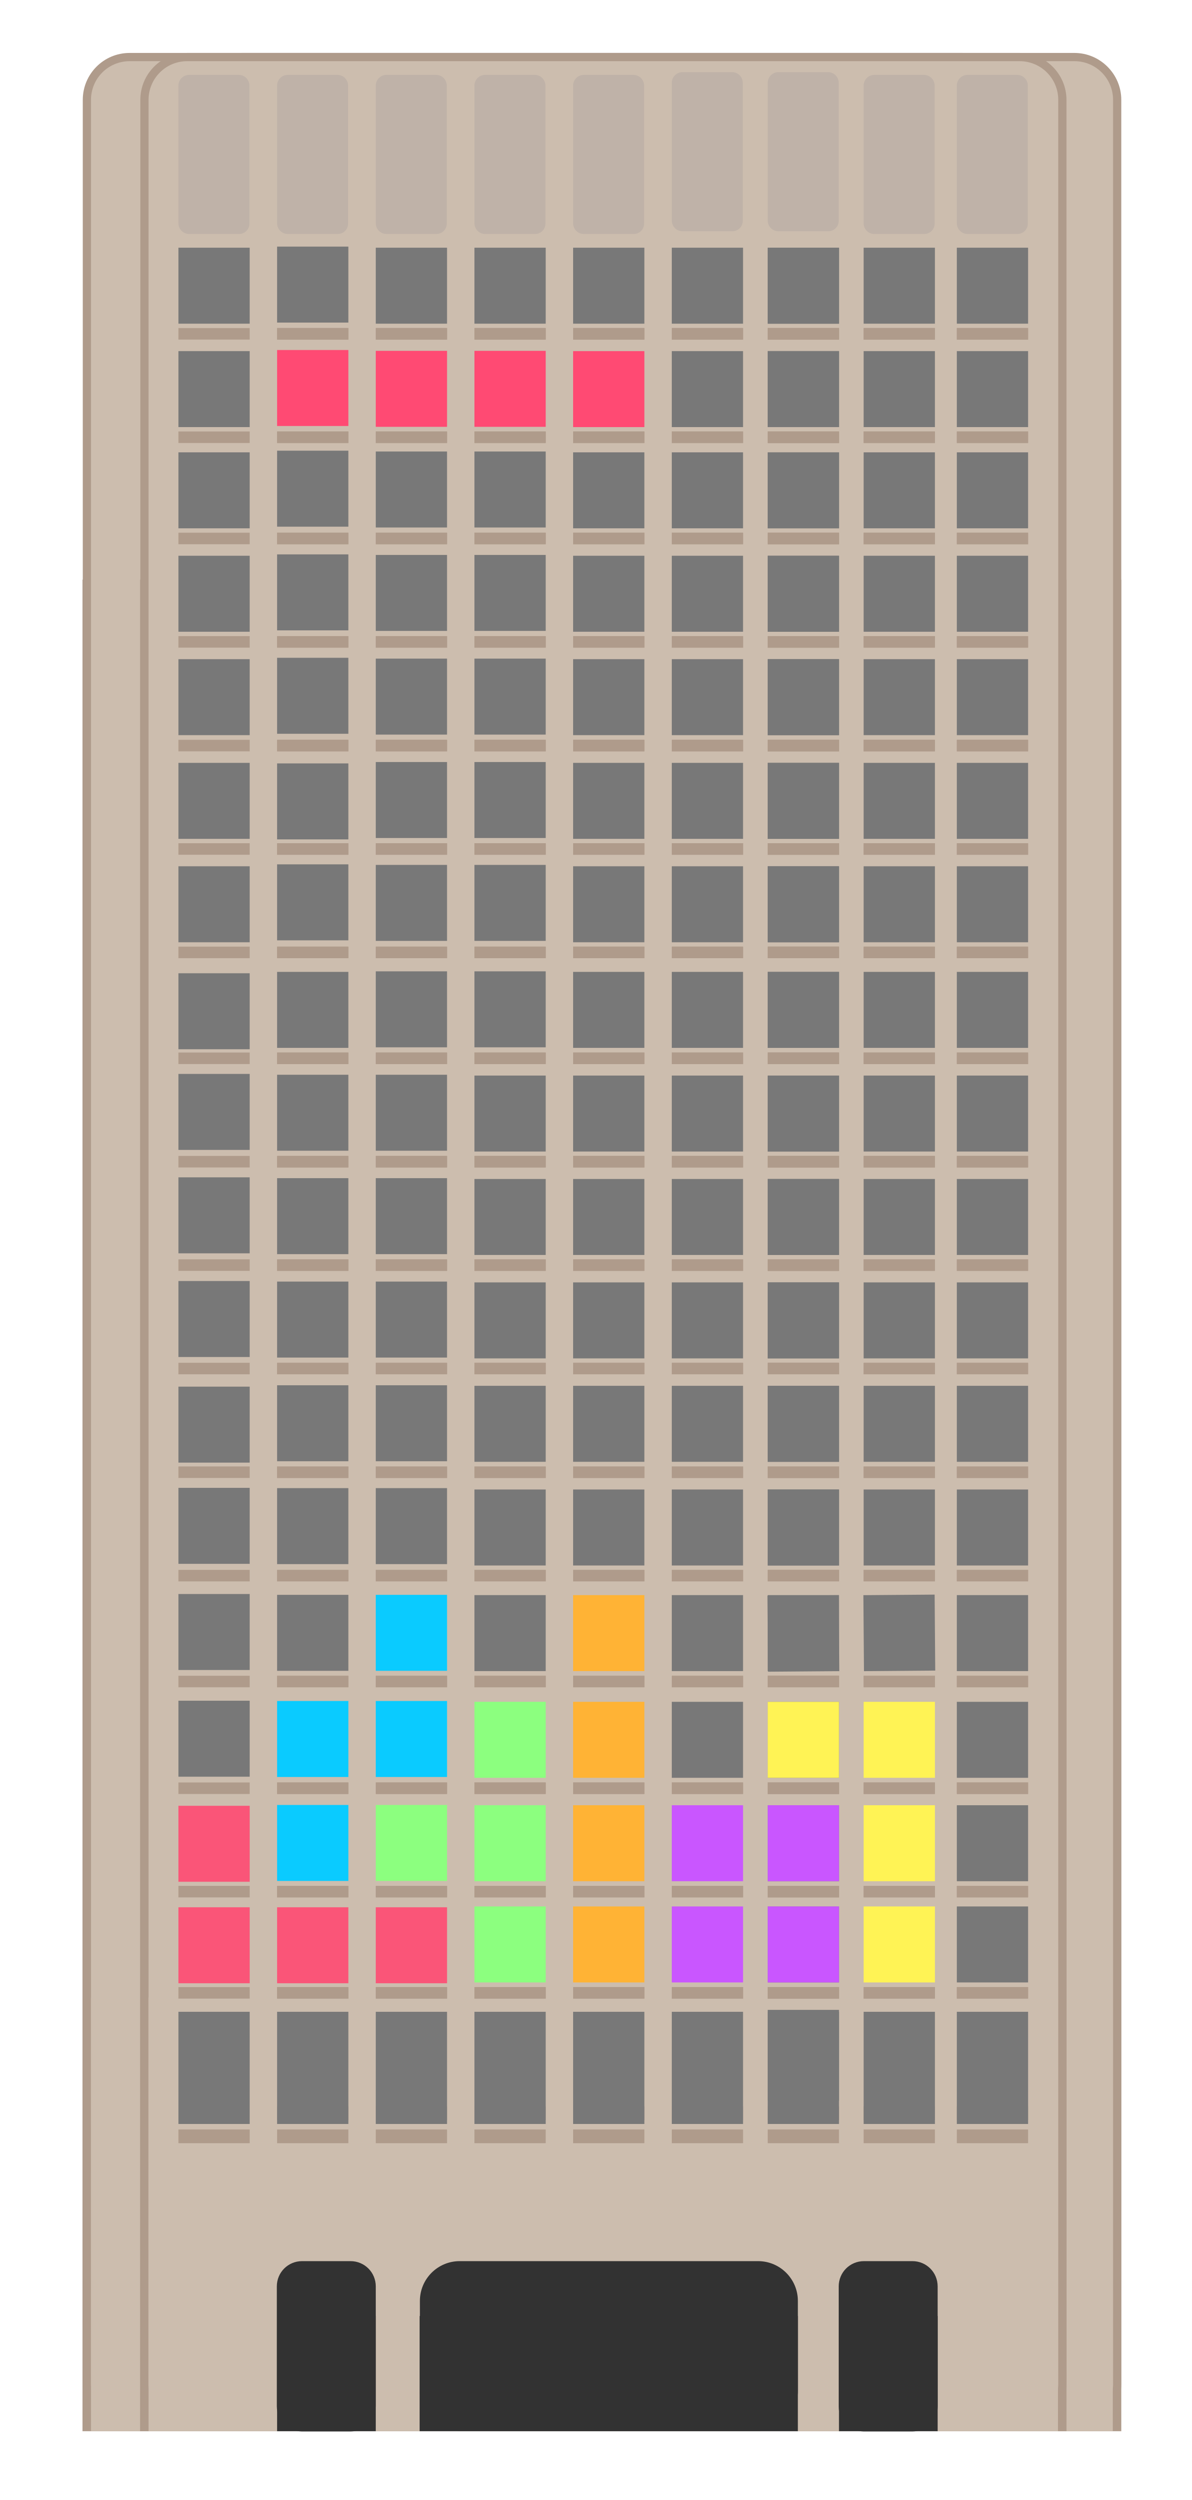 <?xml version="1.0" encoding="utf-8"?>
<!-- Generator: Adobe Illustrator 22.0.1, SVG Export Plug-In . SVG Version: 6.00 Build 0)  -->
<svg version="1.1" id="Layer_1" xmlns="http://www.w3.org/2000/svg" xmlns:xlink="http://www.w3.org/1999/xlink" x="0px" y="0px"
	 viewBox="0 0 434.9 911.3" style="enable-background:new 0 0 434.9 911.3;" xml:space="preserve">
<style type="text/css">
	.st0{fill:#CCBDAE;}
	.st1{fill:#AF9B8B;}
	.st2{fill:none;}
	.st3{fill:#787878;}
	.st4{fill:#FF4A73;}
	.st5{fill:#FFB335;}
	.st6{fill:#0ACBFF;}
	.st7{fill:#8CFF7F;}
	.st8{fill:#FFF355;}
	.st9{fill:#C956FF;}
	.st10{fill:#323232;}
	.st11{fill:#BFB2A8;}
	.st12{opacity:0.9;fill:#FF4A73;enable-background:new    ;}
</style>
<g>
	<g>
		<rect x="73.6" y="213.8" class="st0" width="333" height="670"/>
		<path class="st1" d="M404.1,216.3v665h-328v-665L404.1,216.3 M409.1,211.3h-338v675h338V211.3L409.1,211.3z"/>
	</g>
	<g>
		<g>
			<path class="st0" d="M88.3,884.8c-8.6,0-15.6-7-15.6-15.6V36.4c0-8.6,7-15.6,15.6-15.6H392c8.6,0,15.6,7,15.6,15.6v832.7
				c0,8.6-7,15.6-15.6,15.6L88.3,884.8L88.3,884.8z"/>
			<path class="st1" d="M392,22.3c7.8,0,14.1,6.3,14.1,14.1v832.7c0,7.8-6.3,14.1-14.1,14.1H88.3c-7.8,0-14.1-6.3-14.1-14.1V36.4
				c0-7.8,6.3-14.1,14.1-14.1L392,22.3 M392,19.3H88.3c-9.5,0-17.1,7.7-17.1,17.1v832.7c0,9.5,7.7,17.1,17.1,17.1H392
				c9.5,0,17.1-7.7,17.1-17.1V36.4C409.1,27,401.4,19.3,392,19.3L392,19.3z"/>
		</g>
		<g>
			<rect x="74.2" y="728.2" class="st0" width="331.8" height="158.1"/>
		</g>
	</g>
</g>
<g>
	<g>
		<rect x="32.6" y="213.8" class="st0" width="333" height="670"/>
		<path class="st1" d="M363.1,216.3v665h-328v-665L363.1,216.3 M368.1,211.3h-338v675h338V211.3L368.1,211.3z"/>
	</g>
	<g>
		<g>
			<path class="st0" d="M47.3,884.8c-8.6,0-15.6-7-15.6-15.6V36.4c0-8.6,7-15.6,15.6-15.6H351c8.6,0,15.6,7,15.6,15.6v832.7
				c0,8.6-7,15.6-15.6,15.6L47.3,884.8L47.3,884.8z"/>
			<path class="st1" d="M351,22.3c7.8,0,14.1,6.3,14.1,14.1v832.7c0,7.8-6.3,14.1-14.1,14.1H47.3c-7.8,0-14.1-6.3-14.1-14.1V36.4
				c0-7.8,6.3-14.1,14.1-14.1L351,22.3 M351,19.3H47.3c-9.5,0-17.1,7.7-17.1,17.1v832.7c0,9.5,7.7,17.1,17.1,17.1H351
				c9.5,0,17.1-7.7,17.1-17.1V36.4C368.1,27,360.4,19.3,351,19.3L351,19.3z"/>
		</g>
		<g>
			<rect x="33.2" y="728.2" class="st0" width="331.8" height="158.1"/>
		</g>
	</g>
</g>
<g>
	<g>
		<rect x="53.6" y="213.8" class="st0" width="333" height="670"/>
		<path class="st1" d="M384.1,216.3v665h-328v-665L384.1,216.3 M389.1,211.3h-338v675h338V211.3L389.1,211.3z"/>
	</g>
	<g>
		<g>
			<path class="st0" d="M68.3,884.8c-8.6,0-15.6-7-15.6-15.6V36.4c0-8.6,7-15.6,15.6-15.6H372c8.6,0,15.6,7,15.6,15.6v832.7
				c0,8.6-7,15.6-15.6,15.6L68.3,884.8L68.3,884.8z"/>
			<path class="st1" d="M372,22.3c7.8,0,14.1,6.3,14.1,14.1v832.7c0,7.8-6.3,14.1-14.1,14.1H68.3c-7.8,0-14.1-6.3-14.1-14.1V36.4
				c0-7.8,6.3-14.1,14.1-14.1L372,22.3 M372,19.3H68.3c-9.5,0-17.1,7.7-17.1,17.1v832.7c0,9.5,7.7,17.1,17.1,17.1H372
				c9.5,0,17.1-7.7,17.1-17.1V36.4C389.1,27,381.4,19.3,372,19.3L372,19.3z"/>
		</g>
		<g>
			<rect x="54.2" y="728.2" class="st0" width="331.8" height="158.1"/>
		</g>
	</g>
</g>
<line class="st2" x1="-98.9" y1="228.3" x2="-98.9" y2="228.3"/>
<line class="st2" x1="-72.9" y1="218.3" x2="-72.9" y2="218.3"/>
<rect x="101.1" y="119.6" class="st1" width="26" height="4.2"/>
<rect x="137.1" y="119.6" class="st1" width="26" height="4.2"/>
<rect x="65.1" y="90.3" class="st3" width="26" height="27.7"/>
<rect x="65.1" y="119.6" class="st1" width="26" height="4.2"/>
<rect x="173.1" y="119.6" class="st1" width="26" height="4.2"/>
<rect x="209.1" y="119.6" class="st1" width="26" height="4.2"/>
<rect x="245.1" y="119.6" class="st1" width="26" height="4.2"/>
<rect x="280.1" y="119.6" class="st1" width="26" height="4.2"/>
<rect x="315.1" y="119.6" class="st1" width="26" height="4.2"/>
<rect x="349.1" y="119.6" class="st1" width="26" height="4.2"/>
<rect x="101.1" y="119.6" class="st1" width="26" height="4.2"/>
<rect x="137.1" y="90.3" class="st3" width="26" height="27.7"/>
<rect x="137.1" y="119.6" class="st1" width="26" height="4.2"/>
<rect x="173.1" y="90.3" class="st3" width="26" height="27.7"/>
<rect x="173.1" y="119.6" class="st1" width="26" height="4.2"/>
<rect x="209.1" y="90.3" class="st3" width="26" height="27.7"/>
<rect x="209.1" y="119.6" class="st1" width="26" height="4.2"/>
<rect x="280.1" y="90.3" class="st3" width="26" height="27.7"/>
<rect x="280.1" y="119.6" class="st1" width="26" height="4.2"/>
<rect x="245.1" y="90.3" class="st3" width="26" height="27.7"/>
<rect x="245.1" y="119.6" class="st1" width="26" height="4.2"/>
<rect x="280.1" y="90.3" class="st3" width="26" height="27.7"/>
<rect x="280.1" y="119.6" class="st1" width="26" height="4.2"/>
<rect x="315.1" y="90.3" class="st3" width="26" height="27.7"/>
<rect x="315.1" y="119.6" class="st1" width="26" height="4.2"/>
<rect x="349.1" y="90.3" class="st3" width="26" height="27.7"/>
<rect x="349.1" y="119.6" class="st1" width="26" height="4.2"/>
<rect x="101.1" y="157.3" class="st1" width="26" height="4.2"/>
<rect x="137.1" y="157.3" class="st1" width="26" height="4.2"/>
<rect x="65.1" y="128" class="st3" width="26" height="27.7"/>
<rect x="65.1" y="157.3" class="st1" width="26" height="4.2"/>
<rect x="173.1" y="157.3" class="st1" width="26" height="4.2"/>
<rect x="209.1" y="157.3" class="st1" width="26" height="4.2"/>
<rect x="245.1" y="157.3" class="st1" width="26" height="4.2"/>
<rect x="280.1" y="157.3" class="st1" width="26" height="4.2"/>
<rect x="315.1" y="157.3" class="st1" width="26" height="4.2"/>
<rect x="349.1" y="157.3" class="st1" width="26" height="4.2"/>
<rect x="101.1" y="157.3" class="st1" width="26" height="4.2"/>
<rect x="137.1" y="157.3" class="st1" width="26" height="4.2"/>
<rect x="173.1" y="157.3" class="st1" width="26" height="4.2"/>
<rect x="209.1" y="128" class="st4" width="26" height="27.7"/>
<rect x="209.1" y="157.3" class="st1" width="26" height="4.2"/>
<rect x="280.1" y="128" class="st3" width="26" height="27.7"/>
<rect x="280.1" y="157.3" class="st1" width="26" height="4.2"/>
<rect x="245.1" y="128" class="st3" width="26" height="27.7"/>
<rect x="245.1" y="157.3" class="st1" width="26" height="4.2"/>
<rect x="280.1" y="128" class="st3" width="26" height="27.7"/>
<rect x="280.1" y="157.3" class="st1" width="26" height="4.2"/>
<rect x="315.1" y="128" class="st3" width="26" height="27.7"/>
<rect x="315.1" y="157.3" class="st1" width="26" height="4.2"/>
<rect x="349.1" y="128" class="st3" width="26" height="27.7"/>
<rect x="349.1" y="157.3" class="st1" width="26" height="4.2"/>
<rect x="101.1" y="194.2" class="st1" width="26" height="4.2"/>
<rect x="137.1" y="194.2" class="st1" width="26" height="4.2"/>
<rect x="65.1" y="164.9" class="st3" width="26" height="27.7"/>
<rect x="65.1" y="194.2" class="st1" width="26" height="4.2"/>
<rect x="173.1" y="194.2" class="st1" width="26" height="4.2"/>
<rect x="209.1" y="194.2" class="st1" width="26" height="4.2"/>
<rect x="245.1" y="194.2" class="st1" width="26" height="4.2"/>
<rect x="280.1" y="194.2" class="st1" width="26" height="4.2"/>
<rect x="315.1" y="194.2" class="st1" width="26" height="4.2"/>
<rect x="349.1" y="194.2" class="st1" width="26" height="4.2"/>
<rect x="101.1" y="89.9" class="st3" width="26" height="27.7"/>
<rect x="101.1" y="194.2" class="st1" width="26" height="4.2"/>
<rect x="137.1" y="127.9" class="st4" width="26" height="27.7"/>
<rect x="137.1" y="194.2" class="st1" width="26" height="4.2"/>
<rect x="173.1" y="127.9" class="st4" width="26" height="27.7"/>
<rect x="173.1" y="194.2" class="st1" width="26" height="4.2"/>
<rect x="209.1" y="164.9" class="st3" width="26" height="27.7"/>
<rect x="209.1" y="194.2" class="st1" width="26" height="4.2"/>
<rect x="280.1" y="164.9" class="st3" width="26" height="27.7"/>
<rect x="280.1" y="194.2" class="st1" width="26" height="4.2"/>
<rect x="245.1" y="164.9" class="st3" width="26" height="27.7"/>
<rect x="245.1" y="194.2" class="st1" width="26" height="4.2"/>
<rect x="280.1" y="164.9" class="st3" width="26" height="27.7"/>
<rect x="280.1" y="194.2" class="st1" width="26" height="4.2"/>
<rect x="315.1" y="164.9" class="st3" width="26" height="27.7"/>
<rect x="315.1" y="194.2" class="st1" width="26" height="4.2"/>
<rect x="349.1" y="164.9" class="st3" width="26" height="27.7"/>
<rect x="349.1" y="194.2" class="st1" width="26" height="4.2"/>
<rect x="101.1" y="231.9" class="st1" width="26" height="4.2"/>
<rect x="137.1" y="231.9" class="st1" width="26" height="4.2"/>
<rect x="65.1" y="202.6" class="st3" width="26" height="27.7"/>
<rect x="65.1" y="231.9" class="st1" width="26" height="4.2"/>
<rect x="173.1" y="231.9" class="st1" width="26" height="4.2"/>
<rect x="209.1" y="231.9" class="st1" width="26" height="4.2"/>
<rect x="245.1" y="231.9" class="st1" width="26" height="4.2"/>
<rect x="280.1" y="231.9" class="st1" width="26" height="4.2"/>
<rect x="315.1" y="231.9" class="st1" width="26" height="4.2"/>
<rect x="349.1" y="231.9" class="st1" width="26" height="4.2"/>
<rect x="101.1" y="127.6" class="st4" width="26" height="27.7"/>
<rect x="101.1" y="231.9" class="st1" width="26" height="4.2"/>
<rect x="137.1" y="164.6" class="st3" width="26" height="27.7"/>
<rect x="137.1" y="231.9" class="st1" width="26" height="4.2"/>
<rect x="173.1" y="164.6" class="st3" width="26" height="27.7"/>
<rect x="173.1" y="231.9" class="st1" width="26" height="4.2"/>
<rect x="209.1" y="202.6" class="st3" width="26" height="27.7"/>
<rect x="209.1" y="231.9" class="st1" width="26" height="4.2"/>
<rect x="280.1" y="202.6" class="st3" width="26" height="27.7"/>
<rect x="280.1" y="231.9" class="st1" width="26" height="4.2"/>
<rect x="245.1" y="202.6" class="st3" width="26" height="27.7"/>
<rect x="245.1" y="231.9" class="st1" width="26" height="4.2"/>
<rect x="280.1" y="202.6" class="st3" width="26" height="27.7"/>
<rect x="280.1" y="231.9" class="st1" width="26" height="4.2"/>
<rect x="315.1" y="202.6" class="st3" width="26" height="27.7"/>
<rect x="315.1" y="231.9" class="st1" width="26" height="4.2"/>
<rect x="349.1" y="202.6" class="st3" width="26" height="27.7"/>
<rect x="349.1" y="231.9" class="st1" width="26" height="4.2"/>
<rect x="101.1" y="269.7" class="st1" width="26" height="4.2"/>
<rect x="137.1" y="269.7" class="st1" width="26" height="4.2"/>
<rect x="65.1" y="240.3" class="st3" width="26" height="27.7"/>
<rect x="65.1" y="269.7" class="st1" width="26" height="4.2"/>
<rect x="173.1" y="269.7" class="st1" width="26" height="4.2"/>
<rect x="209.1" y="269.7" class="st1" width="26" height="4.2"/>
<rect x="245.1" y="269.7" class="st1" width="26" height="4.2"/>
<rect x="280.1" y="269.7" class="st1" width="26" height="4.2"/>
<rect x="315.1" y="269.7" class="st1" width="26" height="4.2"/>
<rect x="349.1" y="269.7" class="st1" width="26" height="4.2"/>
<rect x="101.1" y="164.3" class="st3" width="26" height="27.7"/>
<rect x="101.1" y="269.7" class="st1" width="26" height="4.2"/>
<rect x="137.1" y="202.3" class="st3" width="26" height="27.7"/>
<rect x="137.1" y="269.7" class="st1" width="26" height="4.2"/>
<rect x="173.1" y="202.3" class="st3" width="26" height="27.7"/>
<rect x="173.1" y="269.7" class="st1" width="26" height="4.2"/>
<rect x="209.1" y="240.3" class="st3" width="26" height="27.7"/>
<rect x="209.1" y="269.7" class="st1" width="26" height="4.2"/>
<rect x="280.1" y="240.3" class="st3" width="26" height="27.7"/>
<rect x="280.1" y="269.7" class="st1" width="26" height="4.2"/>
<rect x="245.1" y="240.3" class="st3" width="26" height="27.7"/>
<rect x="245.1" y="269.7" class="st1" width="26" height="4.2"/>
<rect x="280.1" y="240.3" class="st3" width="26" height="27.7"/>
<rect x="280.1" y="269.7" class="st1" width="26" height="4.2"/>
<rect x="315.1" y="240.3" class="st3" width="26" height="27.7"/>
<rect x="315.1" y="269.7" class="st1" width="26" height="4.2"/>
<rect x="349.1" y="240.3" class="st3" width="26" height="27.7"/>
<rect x="349.1" y="269.7" class="st1" width="26" height="4.2"/>
<rect x="101.1" y="307.4" class="st1" width="26" height="4.2"/>
<rect x="137.1" y="307.4" class="st1" width="26" height="4.2"/>
<rect x="65.1" y="278.1" class="st3" width="26" height="27.7"/>
<rect x="65.1" y="307.4" class="st1" width="26" height="4.2"/>
<rect x="173.1" y="307.4" class="st1" width="26" height="4.2"/>
<rect x="209.1" y="307.4" class="st1" width="26" height="4.2"/>
<rect x="245.1" y="307.4" class="st1" width="26" height="4.2"/>
<rect x="280.1" y="307.4" class="st1" width="26" height="4.2"/>
<rect x="315.1" y="307.4" class="st1" width="26" height="4.2"/>
<rect x="349.1" y="307.4" class="st1" width="26" height="4.2"/>
<rect x="101.1" y="202.1" class="st3" width="26" height="27.7"/>
<rect x="101.1" y="307.4" class="st1" width="26" height="4.2"/>
<rect x="137.1" y="240.1" class="st3" width="26" height="27.7"/>
<rect x="137.1" y="307.4" class="st1" width="26" height="4.2"/>
<rect x="173.1" y="240.1" class="st3" width="26" height="27.7"/>
<rect x="173.1" y="307.4" class="st1" width="26" height="4.2"/>
<rect x="209.1" y="278.1" class="st3" width="26" height="27.7"/>
<rect x="209.1" y="307.4" class="st1" width="26" height="4.2"/>
<rect x="280.1" y="278.1" class="st3" width="26" height="27.7"/>
<rect x="280.1" y="307.4" class="st1" width="26" height="4.2"/>
<rect x="245.1" y="278.1" class="st3" width="26" height="27.7"/>
<rect x="245.1" y="307.4" class="st1" width="26" height="4.2"/>
<rect x="280.1" y="278.1" class="st3" width="26" height="27.7"/>
<rect x="280.1" y="307.4" class="st1" width="26" height="4.2"/>
<rect x="315.1" y="278.1" class="st3" width="26" height="27.7"/>
<rect x="315.1" y="307.4" class="st1" width="26" height="4.2"/>
<rect x="349.1" y="278.1" class="st3" width="26" height="27.7"/>
<rect x="349.1" y="307.4" class="st1" width="26" height="4.2"/>
<rect x="101.1" y="345.1" class="st1" width="26" height="4.2"/>
<rect x="137.1" y="345.1" class="st1" width="26" height="4.2"/>
<rect x="65.1" y="315.8" class="st3" width="26" height="27.7"/>
<rect x="65.1" y="345.1" class="st1" width="26" height="4.2"/>
<rect x="173.1" y="345.1" class="st1" width="26" height="4.2"/>
<rect x="209.1" y="345.1" class="st1" width="26" height="4.2"/>
<rect x="245.1" y="345.1" class="st1" width="26" height="4.2"/>
<rect x="280.1" y="345.1" class="st1" width="26" height="4.2"/>
<rect x="315.1" y="345.1" class="st1" width="26" height="4.2"/>
<rect x="349.1" y="345.1" class="st1" width="26" height="4.2"/>
<rect x="101.1" y="239.8" class="st3" width="26" height="27.7"/>
<rect x="101.1" y="345.1" class="st1" width="26" height="4.2"/>
<rect x="137.1" y="277.8" class="st3" width="26" height="27.7"/>
<rect x="137.1" y="345.1" class="st1" width="26" height="4.2"/>
<rect x="173.1" y="277.8" class="st3" width="26" height="27.7"/>
<rect x="173.1" y="345.1" class="st1" width="26" height="4.2"/>
<rect x="209.1" y="315.8" class="st3" width="26" height="27.7"/>
<rect x="209.1" y="345.1" class="st1" width="26" height="4.2"/>
<rect x="280.1" y="315.8" class="st3" width="26" height="27.7"/>
<rect x="280.1" y="345.1" class="st1" width="26" height="4.2"/>
<rect x="245.1" y="315.8" class="st3" width="26" height="27.7"/>
<rect x="245.1" y="345.1" class="st1" width="26" height="4.2"/>
<rect x="280.1" y="315.8" class="st3" width="26" height="27.7"/>
<rect x="280.1" y="345.1" class="st1" width="26" height="4.2"/>
<rect x="315.1" y="315.8" class="st3" width="26" height="27.7"/>
<rect x="315.1" y="345.1" class="st1" width="26" height="4.2"/>
<rect x="349.1" y="315.8" class="st3" width="26" height="27.7"/>
<rect x="349.1" y="345.1" class="st1" width="26" height="4.2"/>
<rect x="101.1" y="383.7" class="st1" width="26" height="4.2"/>
<rect x="137.1" y="383.7" class="st1" width="26" height="4.2"/>
<rect x="65.1" y="383.7" class="st1" width="26" height="4.2"/>
<rect x="173.1" y="383.7" class="st1" width="26" height="4.2"/>
<rect x="209.1" y="383.7" class="st1" width="26" height="4.2"/>
<rect x="245.1" y="383.7" class="st1" width="26" height="4.2"/>
<rect x="280.1" y="383.7" class="st1" width="26" height="4.2"/>
<rect x="315.1" y="383.7" class="st1" width="26" height="4.2"/>
<rect x="349.1" y="383.7" class="st1" width="26" height="4.2"/>
<rect x="101.1" y="278.3" class="st3" width="26" height="27.7"/>
<rect x="101.1" y="383.7" class="st1" width="26" height="4.2"/>
<rect x="137.1" y="315.3" class="st3" width="26" height="27.7"/>
<rect x="137.1" y="383.7" class="st1" width="26" height="4.2"/>
<rect x="173.1" y="315.3" class="st3" width="26" height="27.7"/>
<rect x="173.1" y="383.7" class="st1" width="26" height="4.2"/>
<rect x="209.1" y="354.3" class="st3" width="26" height="27.7"/>
<rect x="209.1" y="383.7" class="st1" width="26" height="4.2"/>
<rect x="280.1" y="354.3" class="st3" width="26" height="27.7"/>
<rect x="280.1" y="383.7" class="st1" width="26" height="4.2"/>
<rect x="245.1" y="354.3" class="st3" width="26" height="27.7"/>
<rect x="245.1" y="383.7" class="st1" width="26" height="4.2"/>
<rect x="280.1" y="354.3" class="st3" width="26" height="27.7"/>
<rect x="280.1" y="383.7" class="st1" width="26" height="4.2"/>
<rect x="315.1" y="354.3" class="st3" width="26" height="27.7"/>
<rect x="315.1" y="383.7" class="st1" width="26" height="4.2"/>
<rect x="349.1" y="354.3" class="st3" width="26" height="27.7"/>
<rect x="349.1" y="383.7" class="st1" width="26" height="4.2"/>
<rect x="101.1" y="421.4" class="st1" width="26" height="4.2"/>
<rect x="137.1" y="421.4" class="st1" width="26" height="4.2"/>
<rect x="65.1" y="421.4" class="st1" width="26" height="4.2"/>
<rect x="173.1" y="421.4" class="st1" width="26" height="4.2"/>
<rect x="209.1" y="421.4" class="st1" width="26" height="4.2"/>
<rect x="245.1" y="421.4" class="st1" width="26" height="4.2"/>
<rect x="280.1" y="421.4" class="st1" width="26" height="4.2"/>
<rect x="315.1" y="421.4" class="st1" width="26" height="4.2"/>
<rect x="349.1" y="421.4" class="st1" width="26" height="4.2"/>
<rect x="101.1" y="315.1" class="st3" width="26" height="27.7"/>
<rect x="101.1" y="421.4" class="st1" width="26" height="4.2"/>
<rect x="137.1" y="354.1" class="st3" width="26" height="27.7"/>
<rect x="137.1" y="421.4" class="st1" width="26" height="4.2"/>
<rect x="173.1" y="354.1" class="st3" width="26" height="27.7"/>
<rect x="173.1" y="421.4" class="st1" width="26" height="4.2"/>
<rect x="209.1" y="392.1" class="st3" width="26" height="27.7"/>
<rect x="209.1" y="421.4" class="st1" width="26" height="4.2"/>
<rect x="280.1" y="392.1" class="st3" width="26" height="27.7"/>
<rect x="280.1" y="421.4" class="st1" width="26" height="4.2"/>
<rect x="245.1" y="392.1" class="st3" width="26" height="27.7"/>
<rect x="245.1" y="421.4" class="st1" width="26" height="4.2"/>
<rect x="280.1" y="392.1" class="st3" width="26" height="27.7"/>
<rect x="280.1" y="421.4" class="st1" width="26" height="4.2"/>
<rect x="315.1" y="392.1" class="st3" width="26" height="27.7"/>
<rect x="315.1" y="421.4" class="st1" width="26" height="4.2"/>
<rect x="349.1" y="392.1" class="st3" width="26" height="27.7"/>
<rect x="349.1" y="421.4" class="st1" width="26" height="4.2"/>
<rect x="101.1" y="459.1" class="st1" width="26" height="4.2"/>
<rect x="137.1" y="459.1" class="st1" width="26" height="4.2"/>
<rect x="65.1" y="354.8" class="st3" width="26" height="27.7"/>
<rect x="65.1" y="459.1" class="st1" width="26" height="4.2"/>
<rect x="173.1" y="459.1" class="st1" width="26" height="4.2"/>
<rect x="209.1" y="459.1" class="st1" width="26" height="4.2"/>
<rect x="245.1" y="459.1" class="st1" width="26" height="4.2"/>
<rect x="280.1" y="459.1" class="st1" width="26" height="4.2"/>
<rect x="315.1" y="459.1" class="st1" width="26" height="4.2"/>
<rect x="349.1" y="459.1" class="st1" width="26" height="4.2"/>
<rect x="101.1" y="391.8" class="st3" width="26" height="27.7"/>
<rect x="101.1" y="459.1" class="st1" width="26" height="4.2"/>
<rect x="137.1" y="391.8" class="st3" width="26" height="27.7"/>
<rect x="137.1" y="459.1" class="st1" width="26" height="4.2"/>
<rect x="173.1" y="429.8" class="st3" width="26" height="27.7"/>
<rect x="173.1" y="459.1" class="st1" width="26" height="4.2"/>
<rect x="209.1" y="429.8" class="st3" width="26" height="27.7"/>
<rect x="209.1" y="459.1" class="st1" width="26" height="4.2"/>
<rect x="280.1" y="429.8" class="st3" width="26" height="27.7"/>
<rect x="280.1" y="459.1" class="st1" width="26" height="4.2"/>
<rect x="245.1" y="429.8" class="st3" width="26" height="27.7"/>
<rect x="245.1" y="459.1" class="st1" width="26" height="4.2"/>
<rect x="280.1" y="429.8" class="st3" width="26" height="27.7"/>
<rect x="280.1" y="459.1" class="st1" width="26" height="4.2"/>
<rect x="315.1" y="429.8" class="st3" width="26" height="27.7"/>
<rect x="315.1" y="459.1" class="st1" width="26" height="4.2"/>
<rect x="349.1" y="429.8" class="st3" width="26" height="27.7"/>
<rect x="349.1" y="459.1" class="st1" width="26" height="4.2"/>
<rect x="101.1" y="496.8" class="st1" width="26" height="4.2"/>
<rect x="137.1" y="496.8" class="st1" width="26" height="4.2"/>
<rect x="65.1" y="391.5" class="st3" width="26" height="27.7"/>
<rect x="65.1" y="496.8" class="st1" width="26" height="4.2"/>
<rect x="173.1" y="496.8" class="st1" width="26" height="4.2"/>
<rect x="209.1" y="496.8" class="st1" width="26" height="4.2"/>
<rect x="245.1" y="496.8" class="st1" width="26" height="4.2"/>
<rect x="280.1" y="496.8" class="st1" width="26" height="4.2"/>
<rect x="315.1" y="496.8" class="st1" width="26" height="4.2"/>
<rect x="349.1" y="496.8" class="st1" width="26" height="4.2"/>
<rect x="101.1" y="429.5" class="st3" width="26" height="27.7"/>
<rect x="101.1" y="496.8" class="st1" width="26" height="4.2"/>
<rect x="137.1" y="429.5" class="st3" width="26" height="27.7"/>
<rect x="137.1" y="496.8" class="st1" width="26" height="4.2"/>
<rect x="173.1" y="467.5" class="st3" width="26" height="27.7"/>
<rect x="173.1" y="496.8" class="st1" width="26" height="4.2"/>
<rect x="209.1" y="467.5" class="st3" width="26" height="27.7"/>
<rect x="209.1" y="496.8" class="st1" width="26" height="4.2"/>
<rect x="280.1" y="467.5" class="st3" width="26" height="27.7"/>
<rect x="280.1" y="496.8" class="st1" width="26" height="4.2"/>
<rect x="245.1" y="467.5" class="st3" width="26" height="27.7"/>
<rect x="245.1" y="496.8" class="st1" width="26" height="4.2"/>
<rect x="280.1" y="467.5" class="st3" width="26" height="27.7"/>
<rect x="280.1" y="496.8" class="st1" width="26" height="4.2"/>
<rect x="315.1" y="467.5" class="st3" width="26" height="27.7"/>
<rect x="315.1" y="496.8" class="st1" width="26" height="4.2"/>
<rect x="349.1" y="467.5" class="st3" width="26" height="27.7"/>
<rect x="349.1" y="496.8" class="st1" width="26" height="4.2"/>
<rect x="101.1" y="534.6" class="st1" width="26" height="4.2"/>
<rect x="137.1" y="534.6" class="st1" width="26" height="4.2"/>
<rect x="65.1" y="429.2" class="st3" width="26" height="27.7"/>
<rect x="65.1" y="534.6" class="st1" width="26" height="4.2"/>
<rect x="173.1" y="534.6" class="st1" width="26" height="4.2"/>
<rect x="209.1" y="534.6" class="st1" width="26" height="4.2"/>
<rect x="245.1" y="534.6" class="st1" width="26" height="4.2"/>
<rect x="280.1" y="534.6" class="st1" width="26" height="4.2"/>
<rect x="315.1" y="534.6" class="st1" width="26" height="4.2"/>
<rect x="349.1" y="534.6" class="st1" width="26" height="4.2"/>
<rect x="101.1" y="467.2" class="st3" width="26" height="27.7"/>
<rect x="101.1" y="534.6" class="st1" width="26" height="4.2"/>
<rect x="137.1" y="467.2" class="st3" width="26" height="27.7"/>
<rect x="137.1" y="534.6" class="st1" width="26" height="4.2"/>
<rect x="173.1" y="505.2" class="st3" width="26" height="27.7"/>
<rect x="173.1" y="534.6" class="st1" width="26" height="4.2"/>
<rect x="209.1" y="505.2" class="st3" width="26" height="27.7"/>
<rect x="209.1" y="534.6" class="st1" width="26" height="4.2"/>
<rect x="280.1" y="505.2" class="st3" width="26" height="27.7"/>
<rect x="280.1" y="534.6" class="st1" width="26" height="4.2"/>
<rect x="245.1" y="505.2" class="st3" width="26" height="27.7"/>
<rect x="245.1" y="534.6" class="st1" width="26" height="4.2"/>
<rect x="280.1" y="505.2" class="st3" width="26" height="27.7"/>
<rect x="280.1" y="534.6" class="st1" width="26" height="4.2"/>
<rect x="315.1" y="505.2" class="st3" width="26" height="27.7"/>
<rect x="315.1" y="534.6" class="st1" width="26" height="4.2"/>
<rect x="349.1" y="505.2" class="st3" width="26" height="27.7"/>
<rect x="349.1" y="534.6" class="st1" width="26" height="4.2"/>
<rect x="101.1" y="572.3" class="st1" width="26" height="4.2"/>
<rect x="137.1" y="572.3" class="st1" width="26" height="4.2"/>
<rect x="65.1" y="467" class="st3" width="26" height="27.7"/>
<rect x="65.1" y="572.3" class="st1" width="26" height="4.2"/>
<rect x="173.1" y="572.3" class="st1" width="26" height="4.2"/>
<rect x="209.1" y="572.3" class="st1" width="26" height="4.2"/>
<rect x="245.1" y="572.3" class="st1" width="26" height="4.2"/>
<rect x="280.1" y="572.3" class="st1" width="26" height="4.2"/>
<rect x="315.1" y="572.3" class="st1" width="26" height="4.2"/>
<rect x="349.1" y="572.3" class="st1" width="26" height="4.2"/>
<rect x="101.1" y="505" class="st3" width="26" height="27.7"/>
<rect x="101.1" y="572.3" class="st1" width="26" height="4.2"/>
<rect x="137.1" y="505" class="st3" width="26" height="27.7"/>
<rect x="137.1" y="572.3" class="st1" width="26" height="4.2"/>
<rect x="173.1" y="543" class="st3" width="26" height="27.7"/>
<rect x="173.1" y="572.3" class="st1" width="26" height="4.2"/>
<rect x="209.1" y="543" class="st3" width="26" height="27.7"/>
<rect x="209.1" y="572.3" class="st1" width="26" height="4.2"/>
<rect x="280.1" y="543" class="st3" width="26" height="27.7"/>
<rect x="280.1" y="572.3" class="st1" width="26" height="4.2"/>
<rect x="245.1" y="543" class="st3" width="26" height="27.7"/>
<rect x="245.1" y="572.3" class="st1" width="26" height="4.2"/>
<rect x="280.1" y="543" class="st3" width="26" height="27.7"/>
<rect x="280.1" y="572.3" class="st1" width="26" height="4.2"/>
<rect x="315.1" y="543" class="st3" width="26" height="27.7"/>
<rect x="315.1" y="572.3" class="st1" width="26" height="4.2"/>
<rect x="349.1" y="543" class="st3" width="26" height="27.7"/>
<rect x="349.1" y="572.3" class="st1" width="26" height="4.2"/>
<rect x="101.1" y="610.9" class="st1" width="26" height="4.2"/>
<rect x="137.1" y="610.9" class="st1" width="26" height="4.2"/>
<rect x="65.1" y="505.5" class="st3" width="26" height="27.7"/>
<rect x="65.1" y="610.9" class="st1" width="26" height="4.2"/>
<rect x="173.1" y="610.9" class="st1" width="26" height="4.2"/>
<rect x="209.1" y="610.9" class="st1" width="26" height="4.2"/>
<rect x="245.1" y="610.9" class="st1" width="26" height="4.2"/>
<rect x="280.1" y="610.9" class="st1" width="26" height="4.2"/>
<rect x="315.1" y="610.9" class="st1" width="26" height="4.2"/>
<rect x="349.1" y="610.9" class="st1" width="26" height="4.2"/>
<rect x="101.1" y="542.5" class="st3" width="26" height="27.7"/>
<rect x="101.1" y="610.9" class="st1" width="26" height="4.2"/>
<rect x="137.1" y="542.5" class="st3" width="26" height="27.7"/>
<rect x="137.1" y="610.9" class="st1" width="26" height="4.2"/>
<rect x="173.1" y="581.5" class="st3" width="26" height="27.7"/>
<rect x="173.1" y="610.9" class="st1" width="26" height="4.2"/>
<rect x="209.1" y="581.5" class="st5" width="26" height="27.7"/>
<rect x="209.1" y="610.9" class="st1" width="26" height="4.2"/>
<rect x="280.1" y="581.5" class="st3" width="26" height="27.7"/>
<rect x="280.1" y="610.9" class="st1" width="26" height="4.2"/>
<rect x="245.1" y="581.5" class="st3" width="26" height="27.7"/>
<rect x="245.1" y="610.9" class="st1" width="26" height="4.2"/>
<rect x="280.1" y="581.6" transform="matrix(1 -7.817962e-03 7.817962e-03 1 -4.646 2.31)" class="st3" width="26" height="27.7"/>
<rect x="280.1" y="610.9" class="st1" width="26" height="4.2"/>
<rect x="315.1" y="581.4" transform="matrix(1 -7.817962e-03 7.817962e-03 1 -4.643 2.583)" class="st3" width="26" height="27.7"/>
<rect x="315.1" y="610.9" class="st1" width="26" height="4.2"/>
<rect x="349.1" y="581.5" class="st3" width="26" height="27.7"/>
<rect x="349.1" y="610.9" class="st1" width="26" height="4.2"/>
<rect x="101.1" y="649.8" class="st1" width="26" height="4.2"/>
<rect x="137.1" y="649.8" class="st1" width="26" height="4.2"/>
<rect x="65.1" y="542.4" class="st3" width="26" height="27.7"/>
<rect x="65.1" y="649.8" class="st1" width="26" height="4.2"/>
<rect x="173.1" y="649.8" class="st1" width="26" height="4.2"/>
<rect x="209.1" y="649.8" class="st1" width="26" height="4.2"/>
<rect x="245.1" y="649.8" class="st1" width="26" height="4.2"/>
<rect x="280.1" y="649.8" class="st1" width="26" height="4.2"/>
<rect x="315.1" y="649.8" class="st1" width="26" height="4.2"/>
<rect x="349.1" y="649.8" class="st1" width="26" height="4.2"/>
<rect x="101.1" y="581.4" class="st3" width="26" height="27.7"/>
<rect x="101.1" y="649.8" class="st1" width="26" height="4.2"/>
<rect x="137.1" y="581.4" class="st6" width="26" height="27.7"/>
<rect x="137.1" y="649.8" class="st1" width="26" height="4.2"/>
<rect x="173.1" y="620.4" class="st7" width="26" height="27.7"/>
<rect x="173.1" y="649.8" class="st1" width="26" height="4.2"/>
<rect x="209.1" y="620.4" class="st5" width="26" height="27.7"/>
<rect x="209.1" y="649.8" class="st1" width="26" height="4.2"/>
<rect x="280.1" y="620.4" class="st3" width="26" height="27.7"/>
<rect x="280.1" y="649.8" class="st1" width="26" height="4.2"/>
<rect x="245.1" y="620.4" class="st3" width="26" height="27.7"/>
<rect x="245.1" y="649.8" class="st1" width="26" height="4.2"/>
<rect x="280.1" y="620.4" class="st8" width="26" height="27.7"/>
<rect x="280.1" y="649.8" class="st1" width="26" height="4.2"/>
<rect x="315.1" y="620.4" class="st8" width="26" height="27.7"/>
<rect x="315.1" y="649.8" class="st1" width="26" height="4.2"/>
<rect x="349.1" y="620.4" class="st3" width="26" height="27.7"/>
<rect x="349.1" y="649.8" class="st1" width="26" height="4.2"/>
<rect x="101.1" y="687.5" class="st1" width="26" height="4.2"/>
<rect x="137.1" y="687.5" class="st1" width="26" height="4.2"/>
<rect x="65.1" y="687.5" class="st1" width="26" height="4.2"/>
<rect x="173.1" y="687.5" class="st1" width="26" height="4.2"/>
<rect x="209.1" y="687.5" class="st1" width="26" height="4.2"/>
<rect x="245.1" y="687.5" class="st1" width="26" height="4.2"/>
<rect x="280.1" y="687.5" class="st1" width="26" height="4.2"/>
<rect x="315.1" y="687.5" class="st1" width="26" height="4.2"/>
<rect x="349.1" y="687.5" class="st1" width="26" height="4.2"/>
<rect x="101.1" y="687.5" class="st1" width="26" height="4.2"/>
<rect x="137.1" y="687.5" class="st1" width="26" height="4.2"/>
<rect x="173.1" y="658.1" class="st7" width="26" height="27.7"/>
<rect x="173.1" y="687.5" class="st1" width="26" height="4.2"/>
<rect x="209.1" y="658.1" class="st5" width="26" height="27.7"/>
<rect x="209.1" y="687.5" class="st1" width="26" height="4.2"/>
<rect x="280.1" y="658.1" class="st3" width="26" height="27.7"/>
<rect x="280.1" y="687.5" class="st1" width="26" height="4.2"/>
<rect x="245.1" y="658.1" class="st9" width="26" height="27.7"/>
<rect x="245.1" y="687.5" class="st1" width="26" height="4.2"/>
<rect x="280.1" y="658.1" class="st9" width="26" height="27.7"/>
<rect x="280.1" y="687.5" class="st1" width="26" height="4.2"/>
<rect x="315.1" y="658.1" class="st8" width="26" height="27.7"/>
<rect x="315.1" y="687.5" class="st1" width="26" height="4.2"/>
<rect x="349.1" y="658.1" class="st3" width="26" height="27.7"/>
<rect x="349.1" y="687.5" class="st1" width="26" height="4.2"/>
<rect x="101.1" y="724.4" class="st1" width="26" height="4.2"/>
<rect x="137.1" y="724.4" class="st1" width="26" height="4.2"/>
<rect x="65.1" y="620" class="st3" width="26" height="27.7"/>
<rect x="65.1" y="724.4" class="st1" width="26" height="4.2"/>
<rect x="173.1" y="724.4" class="st1" width="26" height="4.2"/>
<rect x="209.1" y="724.4" class="st1" width="26" height="4.2"/>
<rect x="245.1" y="724.4" class="st1" width="26" height="4.2"/>
<rect x="280.1" y="724.4" class="st1" width="26" height="4.2"/>
<rect x="315.1" y="724.4" class="st1" width="26" height="4.2"/>
<rect x="349.1" y="724.4" class="st1" width="26" height="4.2"/>
<rect x="101.1" y="658" class="st6" width="26" height="27.7"/>
<rect x="101.1" y="724.4" class="st1" width="26" height="4.2"/>
<rect x="137.1" y="658" class="st7" width="26" height="27.7"/>
<rect x="137.1" y="724.4" class="st1" width="26" height="4.2"/>
<rect x="173.1" y="695" class="st7" width="26" height="27.7"/>
<rect x="173.1" y="724.4" class="st1" width="26" height="4.2"/>
<rect x="209.1" y="695" class="st5" width="26" height="27.7"/>
<rect x="209.1" y="724.4" class="st1" width="26" height="4.2"/>
<rect x="280.1" y="695" class="st3" width="26" height="27.7"/>
<rect x="280.1" y="724.4" class="st1" width="26" height="4.2"/>
<rect x="245.1" y="695" class="st9" width="26" height="27.7"/>
<rect x="245.1" y="724.4" class="st1" width="26" height="4.2"/>
<rect x="280.1" y="695" class="st9" width="26" height="27.7"/>
<rect x="280.1" y="724.4" class="st1" width="26" height="4.2"/>
<rect x="315.1" y="695" class="st8" width="26" height="27.7"/>
<rect x="315.1" y="724.4" class="st1" width="26" height="4.2"/>
<rect x="349.1" y="695" class="st3" width="26" height="27.7"/>
<rect x="349.1" y="724.4" class="st1" width="26" height="4.2"/>
<rect x="101.1" y="767.9" class="st1" width="26" height="5"/>
<rect x="137.1" y="767.9" class="st1" width="26" height="5"/>
<rect x="65.1" y="733.4" class="st3" width="26" height="40.9"/>
<rect x="65.1" y="776.3" class="st1" width="26" height="5"/>
<rect x="173.1" y="767.9" class="st1" width="26" height="5"/>
<rect x="209.1" y="767.9" class="st1" width="26" height="5"/>
<rect x="245.1" y="767.9" class="st1" width="26" height="5"/>
<rect x="280.1" y="767.9" class="st1" width="26" height="5"/>
<rect x="315.1" y="767.9" class="st1" width="26" height="5"/>
<rect x="349.1" y="767.9" class="st1" width="26" height="5"/>
<rect x="101.1" y="733.4" class="st3" width="26" height="40.9"/>
<rect x="101.1" y="776.3" class="st1" width="26" height="5"/>
<rect x="137.1" y="733.4" class="st3" width="26" height="40.9"/>
<rect x="137.1" y="776.3" class="st1" width="26" height="5"/>
<rect x="173.1" y="733.4" class="st3" width="26" height="40.9"/>
<rect x="173.1" y="776.3" class="st1" width="26" height="5"/>
<rect x="209.1" y="733.4" class="st3" width="26" height="40.9"/>
<rect x="209.1" y="776.3" class="st1" width="26" height="5"/>
<rect x="280.1" y="732.7" class="st3" width="26" height="33.1"/>
<rect x="280.1" y="767.9" class="st1" width="26" height="5"/>
<rect x="245.1" y="733.4" class="st3" width="26" height="40.9"/>
<rect x="245.1" y="776.3" class="st1" width="26" height="5"/>
<rect x="280.1" y="733.4" class="st3" width="26" height="40.9"/>
<rect x="280.1" y="776.3" class="st1" width="26" height="5"/>
<rect x="315.1" y="733.4" class="st3" width="26" height="40.9"/>
<rect x="315.1" y="776.3" class="st1" width="26" height="5"/>
<rect x="349.1" y="733.4" class="st3" width="26" height="40.9"/>
<rect x="349.1" y="776.3" class="st1" width="26" height="5"/>
<rect x="153.1" y="844.3" class="st10" width="138" height="42"/>
<path class="st10" d="M276.6,824.3H167.7c-8,0-14.5,6.5-14.5,14.5v32.9c0,8,6.5,14.5,14.5,14.5h108.9c8,0,14.5-6.5,14.5-14.5v-32.9
	C291.1,830.8,284.6,824.3,276.6,824.3z"/>
<g>
	<rect x="101.1" y="844.3" class="st10" width="36" height="42"/>
	<path class="st10" d="M127.9,824.3h-17.7c-5.1,0-9.2,4.1-9.2,9.2v43.7c0,5.1,4.1,9.2,9.2,9.2h17.7c5.1,0,9.2-4.1,9.2-9.2v-43.7
		C137.1,828.4,133,824.3,127.9,824.3z"/>
</g>
<g>
	<rect x="306.1" y="844.3" class="st10" width="36" height="42"/>
	<path class="st10" d="M332.9,824.3h-17.7c-5.1,0-9.2,4.1-9.2,9.2v43.7c0,5.1,4.1,9.2,9.2,9.2h17.7c5.1,0,9.2-4.1,9.2-9.2v-43.7
		C342.1,828.4,338,824.3,332.9,824.3z"/>
</g>
<path class="st11" d="M302.2,84.3H284c-2.2,0-3.9-1.8-3.9-3.9V30.2c0-2.2,1.8-3.9,3.9-3.9h18.1c2.2,0,3.9,1.8,3.9,3.9v50.1
	C306.1,82.5,304.4,84.3,302.2,84.3z"/>
<path class="st11" d="M337.2,85.3H319c-2.2,0-3.9-1.8-3.9-3.9V31.2c0-2.2,1.8-3.9,3.9-3.9h18.1c2.2,0,3.9,1.8,3.9,3.9v50.1
	C341.1,83.5,339.4,85.3,337.2,85.3z"/>
<path class="st11" d="M371.2,85.3H353c-2.2,0-3.9-1.8-3.9-3.9V31.2c0-2.2,1.8-3.9,3.9-3.9h18.1c2.2,0,3.9,1.8,3.9,3.9v50.1
	C375.1,83.5,373.4,85.3,371.2,85.3z"/>
<path class="st11" d="M267.2,84.3H249c-2.2,0-3.9-1.8-3.9-3.9V30.2c0-2.2,1.8-3.9,3.9-3.9h18.1c2.2,0,3.9,1.8,3.9,3.9v50.1
	C271.1,82.5,269.4,84.3,267.2,84.3z"/>
<path class="st11" d="M231.2,85.3H213c-2.2,0-3.9-1.8-3.9-3.9V31.2c0-2.2,1.8-3.9,3.9-3.9h18.1c2.2,0,3.9,1.8,3.9,3.9v50.1
	C235.1,83.5,233.4,85.3,231.2,85.3z"/>
<path class="st11" d="M195.2,85.3H177c-2.2,0-3.9-1.8-3.9-3.9V31.2c0-2.2,1.8-3.9,3.9-3.9h18.1c2.2,0,3.9,1.8,3.9,3.9v50.1
	C199.1,83.5,197.4,85.3,195.2,85.3z"/>
<path class="st11" d="M159.2,85.3H141c-2.2,0-3.9-1.8-3.9-3.9V31.2c0-2.2,1.8-3.9,3.9-3.9h18.1c2.2,0,3.9,1.8,3.9,3.9v50.1
	C163.1,83.5,161.4,85.3,159.2,85.3z"/>
<path class="st11" d="M123.2,85.3H105c-2.2,0-3.9-1.8-3.9-3.9V31.2c0-2.2,1.8-3.9,3.9-3.9h18.1c2.2,0,3.9,1.8,3.9,3.9v50.1
	C127.1,83.5,125.4,85.3,123.2,85.3z"/>
<path class="st11" d="M87.2,85.3H69c-2.2,0-3.9-1.8-3.9-3.9V31.2c0-2.2,1.8-3.9,3.9-3.9h18.1c2.2,0,3.9,1.8,3.9,3.9v50.1
	C91.1,83.5,89.4,85.3,87.2,85.3z"/>
<rect x="101.1" y="354.3" class="st3" width="26" height="27.7"/>
<rect x="173.1" y="392.1" class="st3" width="26" height="27.7"/>
<rect x="65.1" y="581.1" class="st3" width="26" height="27.7"/>
<rect x="101.1" y="620.1" class="st6" width="26" height="27.7"/>
<rect x="137.1" y="620.1" class="st6" width="26" height="27.7"/>
<rect x="65.1" y="695.3" class="st12" width="26" height="27.7"/>
<rect x="101.1" y="695.3" class="st12" width="26" height="27.7"/>
<rect x="137.1" y="695.3" class="st12" width="26" height="27.7"/>
<rect x="65.1" y="658.3" class="st12" width="26" height="27.7"/>
</svg>
